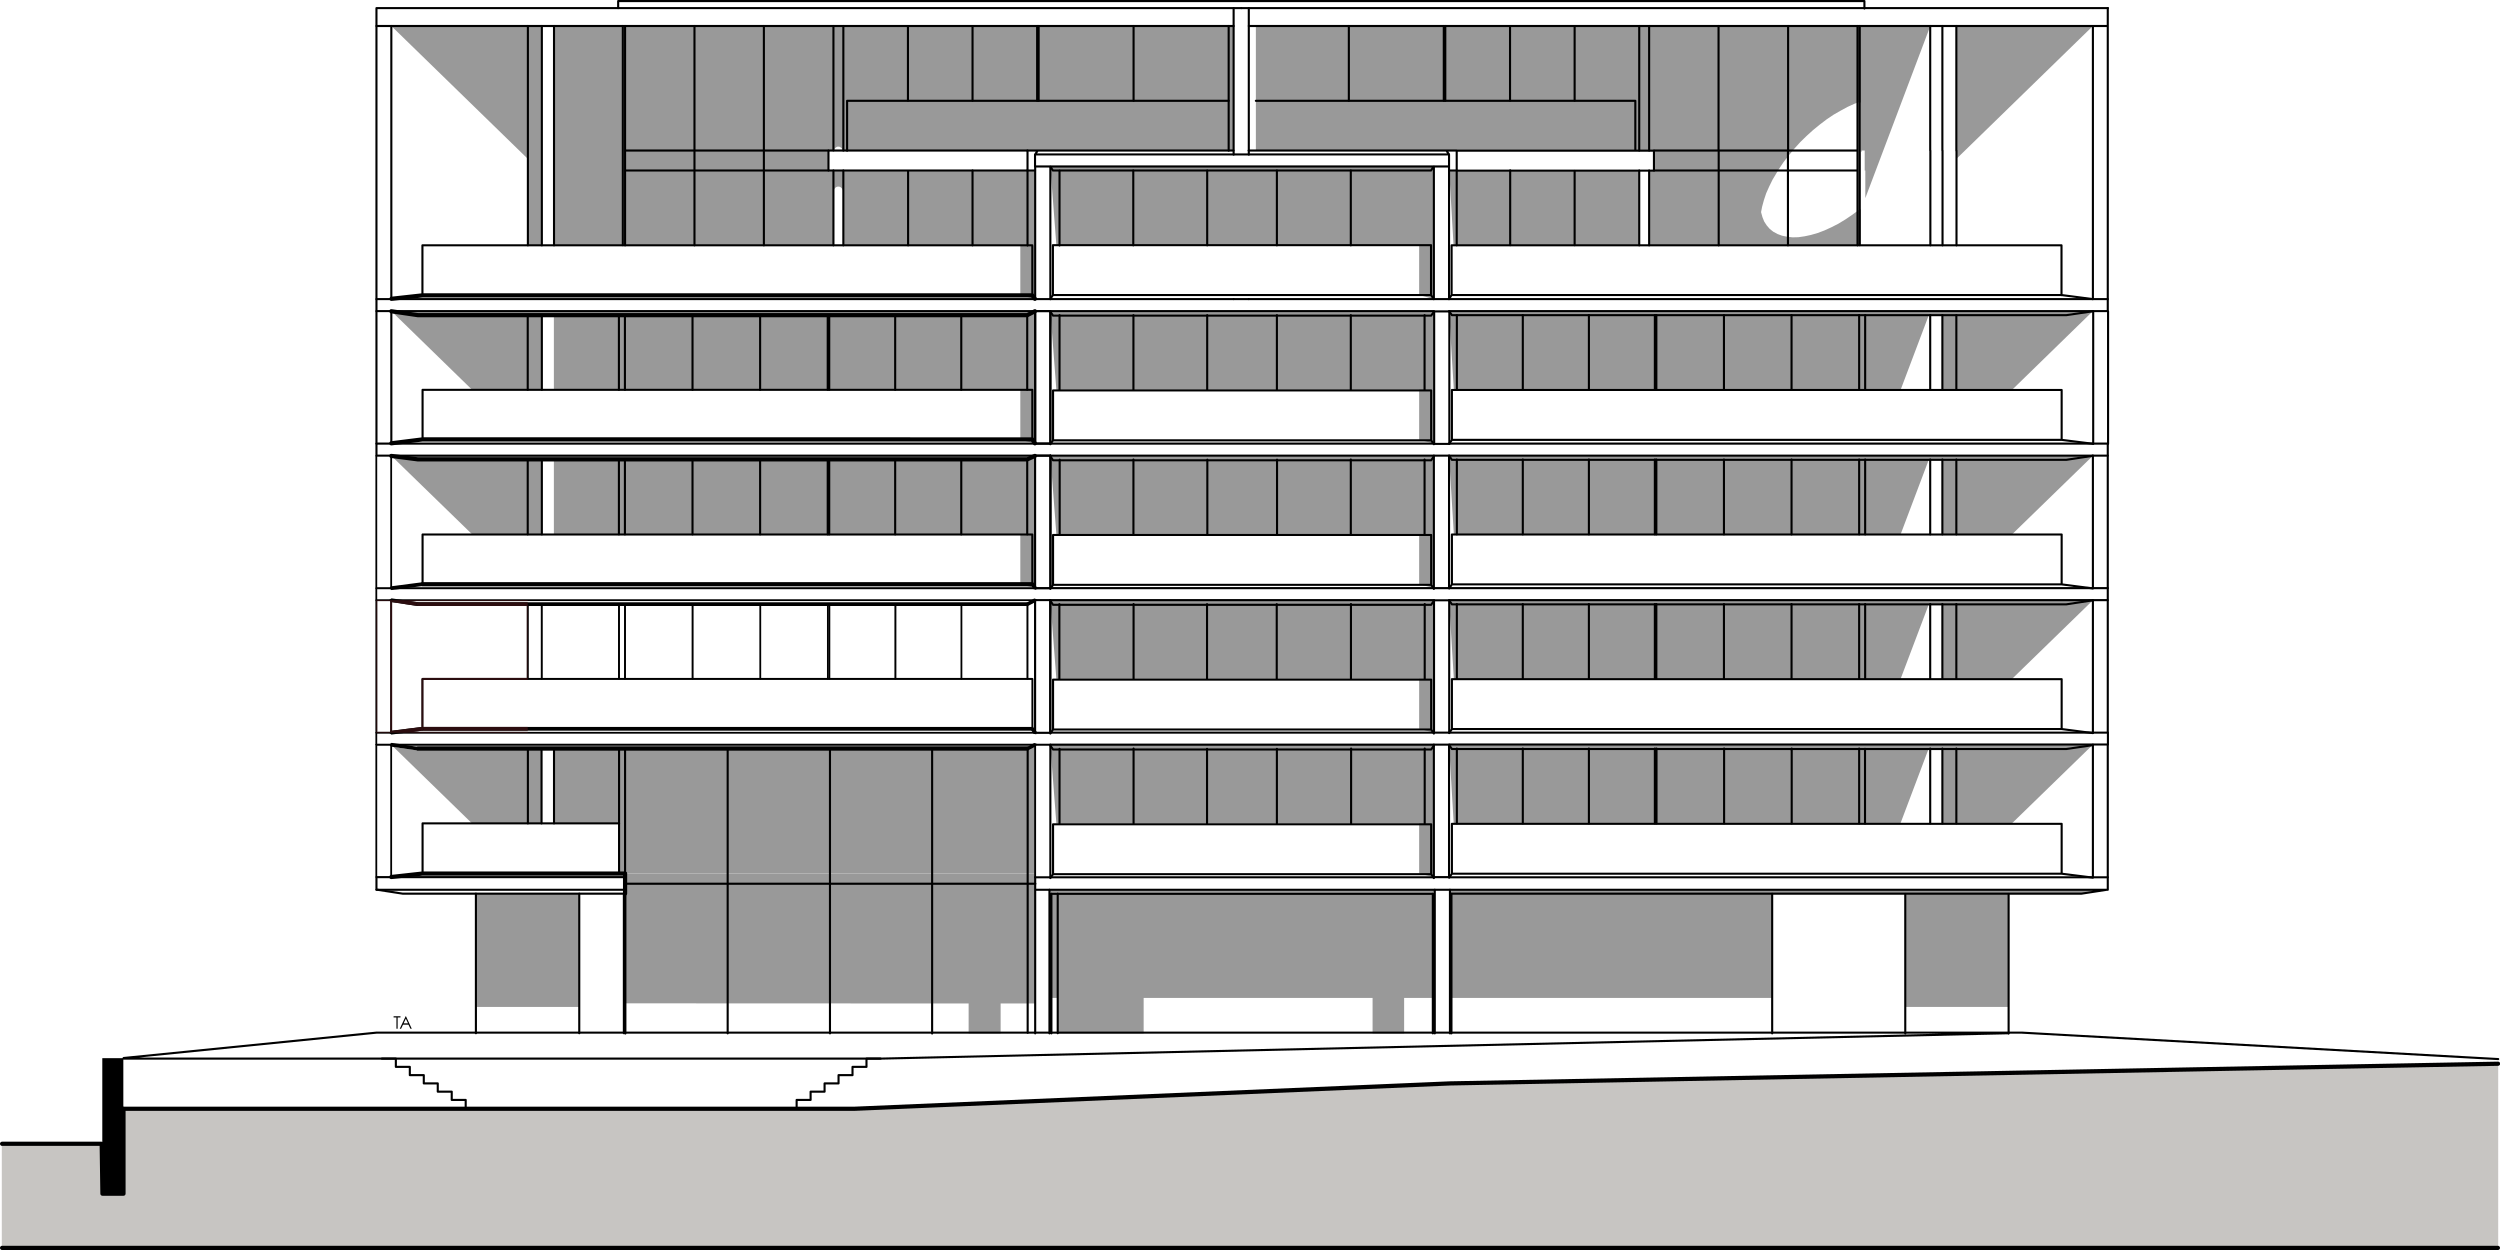 <?xml version="1.0" encoding="UTF-8"?>
<svg id="Calque_2" data-name="Calque 2" xmlns="http://www.w3.org/2000/svg" viewBox="0 0 166.42 83.21">
  <g id="Calque_1-2" data-name="Calque 1">
    <polygon points=".12 83.09 .12 76.13 6.75 76.13 6.81 79.47 8.21 79.47 8.21 73.8 56.83 73.8 96.55 72.1 146.42 71.16 166.3 70.79 166.3 83.09 .12 83.09" fill="#c7c5c2" stroke-width="0"/>
    <path d="m6.77,76.14H.14m6.68,3.32l-.05-3.32m1.45,3.32h-1.4m1.4-5.66v5.66m48.62-5.65H8.22m88.32-1.69l-39.7,1.69m89.57-2.63l-49.86.94m69.74-1.31l-19.88.37M.14,83.07h166.14" fill="none" stroke="#000" stroke-linecap="round" stroke-linejoin="round" stroke-width=".28"/>
    <polygon points="95.45 49.57 69.98 49.57 69.92 49.63 70.32 54.82 94.47 54.82 94.47 58.14 95.45 58.4 95.45 49.57" fill="#999" stroke-width="0"/>
    <polygon points="68.51 49.64 27.3 49.64 27.83 49.71 27.93 49.86 27.79 49.96 26.19 49.72 31.43 54.82 36.06 54.82 36.06 49.84 36.87 49.84 36.87 54.82 41.21 54.82 41.21 58.14 41.6 58.14 68.84 58.14 68.84 49.75 68.45 49.95 68.28 49.89 68.34 49.73 68.51 49.64" fill="#999" stroke-width="0"/>
    <polygon points="82.12 1.72 36.87 1.72 36.87 16.32 47.25 16.32 48.46 16.32 48.57 16.32 50.39 16.32 50.51 16.32 54.33 16.32 55.47 16.32 55.47 12.69 55.57 12.54 55.64 12.47 55.72 12.43 55.81 12.42 55.89 12.43 55.97 12.47 56.04 12.54 56.09 12.62 56.13 12.72 56.14 12.82 56.14 16.32 67.92 16.32 68.91 16.32 68.91 11.35 55.14 11.35 55.14 10.02 55.47 10.02 55.49 10.02 55.52 10.02 55.52 9.96 55.57 9.88 55.64 9.82 55.72 9.77 55.81 9.76 55.89 9.77 55.97 9.82 56.04 9.88 56.09 9.96 56.11 10.02 78.22 10.02 82.12 10.02 82.12 1.72" fill="#999" stroke-width="0"/>
    <polygon points="95.51 59.23 69.86 59.23 69.99 60.95 69.99 66.43 70.41 66.43 70.41 68.79 76.13 68.79 76.13 66.43 91.37 66.43 91.37 68.79 93.47 68.79 93.47 66.43 95.38 66.43 95.38 68.79 95.51 68.79 95.51 59.23" fill="#999" stroke-width="0"/>
    <path d="m139.33,49.57h-42.87l.31,5.24h29.74l1.88-4.98h.91v4.98h4.63l5.39-5.24Zm-15.17,5.24v-.07.07Z" fill="#999" stroke-width="0"/>
    <polygon points="140.32 59.23 96.53 59.23 96.63 60.95 96.63 66.43 117.99 66.43 117.99 59.5 126.82 59.5 126.82 67.03 133.7 67.03 133.7 59.5 138.57 59.5 140.32 59.23" fill="#999" stroke-width="0"/>
    <polygon points="36.06 1.72 26.04 1.72 35.13 10.57 35.13 16.32 36.06 16.32 36.06 1.72" fill="#999" stroke-width="0"/>
    <rect x="31.67" y="59.5" width="6.88" height="7.53" fill="#999" stroke-width="0"/>
    <polygon points="68.84 58.14 67.92 58.14 41.6 58.14 41.6 66.79 64.48 66.8 64.48 68.79 66.61 68.79 66.61 66.8 68.91 66.8 68.91 58.46 68.84 58.4 68.84 58.14" fill="#999" stroke-width="0"/>
    <polygon points="68.84 30.33 26.1 30.33 26.1 30.39 31.43 35.57 36.06 35.57 36.06 30.59 36.87 30.59 36.87 35.57 67.92 35.57 67.92 38.89 68.68 39.09 68.71 39.09 68.62 38.96 68.65 38.78 68.83 38.82 68.84 38.84 68.84 30.33" fill="#999" stroke-width="0"/>
    <polygon points="68.91 20.7 26.04 20.7 31.43 25.95 36.06 25.95 36.06 20.97 36.87 20.97 36.87 25.95 67.92 25.95 67.92 29.27 68.91 29.53 68.91 20.7" fill="#999" stroke-width="0"/>
    <polygon points="95.45 39.95 69.98 39.95 69.92 40.01 70.32 45.19 94.47 45.19 94.47 48.51 95.45 48.78 95.45 39.95" fill="#999" stroke-width="0"/>
    <polygon points="95.45 30.33 69.92 30.33 70.32 35.57 94.47 35.57 94.47 38.89 95.45 39.15 95.45 30.33" fill="#999" stroke-width="0"/>
    <polygon points="95.45 20.7 69.92 20.7 70.32 25.95 94.47 25.95 94.47 29.27 95.45 29.53 95.45 20.7" fill="#999" stroke-width="0"/>
    <polygon points="139.33 39.95 96.46 39.95 96.78 45.19 126.52 45.19 128.4 40.22 129.31 40.22 129.31 45.19 133.94 45.19 139.33 39.95" fill="#999" stroke-width="0"/>
    <polygon points="139.33 30.33 96.46 30.33 96.78 35.57 126.52 35.57 128.4 30.59 129.31 30.59 129.31 35.57 133.94 35.57 139.33 30.33" fill="#999" stroke-width="0"/>
    <polygon points="139.33 20.7 96.46 20.7 96.78 25.95 126.52 25.95 128.4 20.97 129.31 20.97 129.31 25.95 133.94 25.95 139.33 20.7" fill="#999" stroke-width="0"/>
    <rect x="6.81" y="70.44" width="1.4" height="9.02" stroke-width="0"/>
    <polygon points="139.33 1.72 130.24 1.72 130.24 10.57 139.33 1.72" fill="#999" stroke-width="0"/>
    <polygon points="128.5 1.72 83.6 1.72 83.6 10.02 110.11 10.02 110.11 11.35 109.78 11.35 109.78 16.32 117.12 16.32 117.19 16.32 123.76 16.32 123.78 16.32 123.87 16.32 123.87 13.91 123.78 13.99 123.76 13.99 123.76 13.96 123.3 14.3 122.84 14.61 122.38 14.89 121.91 15.13 121.45 15.34 121 15.51 120.55 15.64 120.13 15.73 119.72 15.79 119.33 15.8 118.97 15.76 118.63 15.69 118.33 15.58 118.05 15.43 117.81 15.24 117.61 15.01 117.44 14.75 117.32 14.45 117.23 14.12 117.23 14.12 117.3 13.76 117.42 13.32 117.57 12.87 117.77 12.42 118 11.95 118.14 11.72 118.36 11.35 118.42 11.25 118.73 10.79 119.08 10.34 119.45 9.89 119.84 9.46 120.26 9.05 120.69 8.66 121.13 8.3 121.54 7.99 121.59 7.95 122.05 7.64 122.52 7.37 122.98 7.12 123.44 6.91 123.76 6.79 123.76 6.84 123.78 6.85 123.85 6.82 123.87 6.82 123.87 10.05 123.87 10.1 123.92 10.1 123.92 10.02 124.13 10.02 124.13 11.35 124.17 11.35 124.17 13.19 128.5 1.72" fill="#999" stroke-width="0"/>
    <polygon points="67.92 16.32 67.92 19.64 68.91 19.91 68.91 16.32 67.92 16.32" fill="#999" stroke-width="0"/>
    <polygon points="109.11 11.35 96.47 11.35 96.76 16.32 109.11 16.32 109.11 11.35" fill="#999" stroke-width="0"/>
    <polygon points="95.45 11.08 69.92 11.08 70.32 16.32 94.47 16.32 94.47 19.64 95.45 19.91 95.45 11.08" fill="#999" stroke-width="0"/>
    <path d="m68.91,58.4h1.01m0,0v-8.82m.61,5.24v-4.97m53.62,0v4.97m-82.94,0v-4.97m43.79,0v4.97m-4.65-4.97v4.97m37.62,4.68v9.29" fill="none" stroke="#000" stroke-linecap="round" stroke-linejoin="round" stroke-width=".14"/>
    <polygon points="68.91 49.51 68.84 49.57 68.91 49.64 69.92 49.64 69.98 49.57 69.92 49.51 68.91 49.51" stroke-width="0"/>
    <polygon points="68.84 49.57 68.84 58.4 68.91 58.46 68.97 58.4 68.97 49.57 68.91 49.51 68.84 49.57" stroke-width="0"/>
    <path d="m35.14,54.81v-4.96m.91,4.96v-4.96" fill="none" stroke="#000" stroke-linecap="round" stroke-linejoin="round" stroke-width=".14"/>
    <polygon points="25.98 49.57 25.98 58.4 26.04 58.46 26.1 58.4 26.1 49.57 26.04 49.51 25.98 49.57" stroke-width="0"/>
    <polygon points="24.99 49.57 24.99 58.4 25.05 58.46 25.11 58.4 25.11 49.57 25.05 49.51 24.99 49.57" stroke-width="0"/>
    <path d="m70.41,68.78v-9.29m-31.85,9.29v-9.29m-6.88,9.29v-9.29M83.13,1.73h57.18m-.99,18.18V1.73m.99,18.18V.54m-103.43,15.79V1.73m-11.82,18.18V1.73m0,0h.99m0,18.18V1.73m9.09,14.6V1.73m.93,14.6V1.73m59.44,57.5h1.01m0,9.56v-9.56m.1,9.56v-9.29m-1.24,9.29v-9.29m.13,9.29v-9.56m-26.6,0h.95m0,9.56v-9.56m.13,9.56v-9.29m-1.08,9.29v-10.39m12.88-48.37V1.73m.33,18.18h1.01m47.1,34.9v-4.98m9.09,8.56v-8.82m.99,8.82v-8.82m-11.82,5.24v-4.98m.81,4.98v-4.98m-33.85,8.56v-8.82m0,0h1.01m-1.62,5.24v-4.98m.61,8.56h1.01m0,0v-8.82m-59.58,5.24v-4.98" fill="none" stroke="#000" stroke-linecap="round" stroke-linejoin="round" stroke-width=".14"/>
    <polygon points="68.84 39.95 68.84 48.78 68.91 48.84 68.97 48.78 68.97 39.95 68.91 39.89 68.84 39.95" stroke-width="0"/>
    <line x1="69.92" y1="48.77" x2="69.92" y2="39.96" fill="none" stroke="#000" stroke-linecap="round" stroke-linejoin="round" stroke-width=".14"/>
    <polygon points="68.91 48.72 68.84 48.78 68.91 48.84 69.92 48.84 69.98 48.78 69.92 48.72 68.91 48.72" stroke-width="0"/>
    <polygon points="68.91 39.89 68.84 39.95 68.91 40.01 69.92 40.01 69.98 39.95 69.92 39.89 68.91 39.89" stroke-width="0"/>
    <polygon points="24.99 39.95 24.99 48.78 25.05 48.84 25.11 48.78 25.11 39.95 25.05 39.89 24.99 39.95" stroke-width="0"/>
    <polygon points="25.98 39.95 25.98 48.78 26.04 48.84 26.1 48.78 26.1 39.95 26.04 39.89 25.98 39.95" stroke-width="0"/>
    <path d="m140.31,48.77v-8.81m-.99,8.81v-8.81m-43.86,0h1.01m-1.01,8.81h1.01m0,0v-8.81m-1.01,8.81v-8.81" fill="none" stroke="#000" stroke-linecap="round" stroke-linejoin="round" stroke-width=".14"/>
    <polygon points="68.84 30.33 68.84 39.15 68.91 39.22 68.97 39.15 68.97 30.33 68.91 30.26 68.84 30.33" stroke-width="0"/>
    <line x1="69.92" y1="39.15" x2="69.92" y2="30.34" fill="none" stroke="#000" stroke-linecap="round" stroke-linejoin="round" stroke-width=".14"/>
    <polygon points="68.91 39.09 68.84 39.15 68.91 39.22 69.92 39.22 69.98 39.15 69.92 39.09 68.91 39.09" stroke-width="0"/>
    <line x1="68.91" y1="30.33" x2="69.91" y2="30.33" fill="none" stroke="#000" stroke-linecap="round" stroke-linejoin="round" stroke-width=".14"/>
    <polygon points="24.99 30.33 24.99 39.15 25.05 39.22 25.11 39.15 25.11 30.33 25.05 30.26 24.99 30.33" stroke-width="0"/>
    <polygon points="25.98 30.33 25.98 39.15 26.04 39.22 26.1 39.15 26.1 30.33 26.04 30.26 25.98 30.33" stroke-width="0"/>
    <path d="m55.48,16.33v-4.98m0,4.98v-4.98m.66-1.33V1.73m0,14.6v-4.98m4.3-4.65V1.76m4.3,0v4.94m-23.28,9.62V1.73m.15,8.29h13.54m0,1.33h-13.54m0,4.98V1.73m4.62,0v14.6m4.62,0V1.73m18.29,0v4.98m6.32-4.98v4.98m-6.42,0V1.73m54.72,53.08v-4.98m-82.15,8.29v-8.29m59.76,4.98v-4.98m-4.39,0v4.98m13.18,0v-4.98m-4.39,4.98v-4.98m4.5,0v4.98m-20.33,0v-4.98m-14.48,4.98v-4.98m39.31,4.98v-4.98m4.5,0v4.98m-.02-4.94v.05m-50.84-.08v18.91m-7.96-57.36v4.94m4.29-4.98v4.98m-23.21,43.16v9.29m0-8.29v.63m0-.63v.63m0-.63v.63m0,0v-.63m0,0v.63m13.72,7.67v-18.95m-6.81,0v18.95m-6.91-8.29v.63m.1-1.62v9.29m0-9.97h27.29m-6.87,9.97v-18.95m71.66,18.95v-9.29m-6.88,9.29v-9.29m12.51-29.96v-8.82m.99,8.82v-8.82m-44.86,8.82v-8.82m0,0h1.01m-1.01,8.82h1.01m0,0v-8.82M25.06,29.53v-8.82m.99,8.82v-8.82m42.86,8.82v-8.82m0,0h1.01m-1.01,8.82h1.01m0,0v-8.82m70.39,18.44v-8.82m-.99,8.82v-8.82m-43.87,0h1.01m-1.01,8.82h1.01m0,0v-8.82m-1.01,8.82v-8.82" fill="none" stroke="#000" stroke-linecap="round" stroke-linejoin="round" stroke-width=".14"/>
    <polygon points="41.14 40.22 41.14 45.19 41.2 45.26 41.27 45.19 41.27 40.22 41.2 40.15 41.14 40.22" stroke-width="0"/>
    <polygon points="35.07 40.22 35.07 45.19 35.13 45.26 35.2 45.19 35.2 40.22 35.13 40.15 35.07 40.22" stroke-width="0"/>
    <polygon points="46.04 40.22 46.04 45.19 46.11 45.26 46.17 45.19 46.17 40.22 46.11 40.15 46.04 40.22" stroke-width="0"/>
    <polygon points="50.55 40.22 50.55 45.19 50.61 45.26 50.67 45.19 50.67 40.22 50.61 40.15 50.55 40.22" stroke-width="0"/>
    <polygon points="55.05 40.22 55.05 45.19 55.11 45.26 55.17 45.19 55.17 40.22 55.11 40.15 55.05 40.22" stroke-width="0"/>
    <polygon points="68.33 40.22 68.33 45.19 68.39 45.26 68.46 45.19 68.46 40.22 68.39 40.15 68.33 40.22" stroke-width="0"/>
    <polygon points="59.54 40.22 59.54 45.19 59.6 45.26 59.67 45.19 59.67 40.22 59.6 40.15 59.54 40.22" stroke-width="0"/>
    <polygon points="55.15 40.22 55.15 45.19 55.21 45.26 55.27 45.19 55.27 40.22 55.21 40.15 55.15 40.22" stroke-width="0"/>
    <polygon points="63.94 40.22 63.94 45.19 64 45.26 64.06 45.19 64.06 40.22 64 40.15 63.94 40.22" stroke-width="0"/>
    <polygon points="41.54 40.22 41.54 45.19 41.6 45.26 41.67 45.19 41.67 40.22 41.6 40.15 41.54 40.22" stroke-width="0"/>
    <path d="m69.91,48.77v-8.82m.61,5.24v-4.97m14.47,0v4.97m-4.64-4.97v4.97m-38.75-19.24v-4.97m22.39,0v4.97m-8.79,0v-4.97m4.39,0v4.97m8.79-4.97v4.97m-13.28-4.97v4.97m-4.5,0v-4.97m-4.5,4.97v-4.97m-10.97,4.97v-4.97m6.07,4.97v-4.97m.4,14.59v-4.97m22.39,0v4.97m-8.79,0v-4.97m4.39,0v4.97m8.79-4.97v4.97m-13.28-4.97v4.97m-4.5,0v-4.97m-4.5,4.97v-4.97m-10.97,4.97v-4.97m6.07,4.97v-4.97" fill="none" stroke="#000" stroke-linecap="round" stroke-linejoin="round" stroke-width=".14"/>
    <polygon points="68.91 48.72 68.84 48.78 68.91 48.84 69.92 48.84 69.98 48.78 69.92 48.72 68.91 48.72" stroke-width="0"/>
    <polygon points="68.91 39.89 68.84 39.95 68.91 40.01 69.92 40.01 69.98 39.95 69.92 39.89 68.91 39.89" stroke-width="0"/>
    <polygon points="68.84 39.95 68.84 48.78 68.91 48.84 68.97 48.78 68.97 39.95 68.91 39.89 68.84 39.95" stroke-width="0"/>
    <path d="m69.93,39.15v-8.82m.61,5.24v-4.97m14.47,0v4.97m-4.64-4.97v4.97m9.56,9.61v-4.97m-14.47,4.97v-4.97m19.38,4.97v-4.97" fill="none" stroke="#000" stroke-linecap="round" stroke-linejoin="round" stroke-width=".14"/>
    <polygon points="68.91 39.09 68.84 39.15 68.91 39.22 69.92 39.22 69.98 39.15 69.92 39.09 68.91 39.09" stroke-width="0"/>
    <line x1="68.91" y1="30.33" x2="69.91" y2="30.33" fill="none" stroke="#000" stroke-linecap="round" stroke-linejoin="round" stroke-width=".14"/>
    <polygon points="68.84 30.33 68.84 39.15 68.91 39.22 68.97 39.15 68.97 30.33 68.91 30.26 68.84 30.33" stroke-width="0"/>
    <path d="m89.92,25.95v-4.97m-14.47,4.97v-4.97m19.38,4.97v-4.97m-25.92,8.55v-8.82m0,0h1.01m-1.01,8.82h1.01m0,0v-8.82m.61,5.24v-4.97m14.47,0v4.97m-4.64-4.97v4.97m9.56,9.61v-4.97m-14.47,4.97v-4.97m19.38,4.97v-4.97" fill="none" stroke="#000" stroke-linecap="round" stroke-linejoin="round" stroke-width=".14"/>
    <polygon points="36 40.22 36 45.19 36.06 45.26 36.13 45.19 36.13 40.22 36.06 40.15 36 40.22" stroke-width="0"/>
    <path d="m69.92,39.15h25.53m44.86,0h-43.85m43.85.8v-.8m-43.85.8h43.85m-70.39-9.62h25.53m-70.39-.8h43.85m-43.85.8v-.8m43.85.8H25.06m44.86-.8h25.53m44.86,0h-43.85m43.85.8v-.8m-43.85.8h43.85m-70.39-9.62h25.53m-70.39-.8h57.06m-57.06.8v-.8m43.85.8H25.06m115.25-.8h-57.18m57.18.8v-.8m-43.85.8h43.85M25.06,58.39h16.55m-16.55.83v-.83m1.75,1.1l-1.75-.27m16.55.27h-14.8m63.11-43.16v-4.98m-14.48,4.98v-4.98m9.56,0v4.98m-4.64-4.98v4.98m16.61-4.98v4.98m-14.85-6.04V.54m1.01,9.75V.54m-14.73,10.82v4.98m2.13,0v-4.98m-1.62,8.56v-8.82m1.01,8.82v-8.82m25.53,8.82v-8.82m1.01,8.82v-9.63m33.77-.25V1.73m-.93,8.29V1.73m-.81,8.29V1.73m-9.47,8.29v6.31m-4.62-6.31V1.73m9.25,8.29h-13.54m0,1.33h13.54m4.85,4.98v-6.31m1.74,6.31v-6.31m-.93,6.31v-6.31m-19.53,0V1.73m0,14.6v-4.98m0,4.98v-4.98m-.66-1.33V1.73m0,14.6v-4.98m-4.3-4.65V1.76m-4.3,0v4.94m23.28,9.62V1.73m-.15,14.6V1.73m-4.62,0v8.29m-4.62,6.31v-6.31M96.11,1.73v4.98m-6.32-4.98v4.98m6.42,0V1.73m8.61,9.65v4.94m-4.29-4.98v4.98m-45.05-6.31V1.73m68.28,24.22v-4.98m-22.39,4.98v-4.98m-4.39,0v4.98m13.18,0v-4.98m-4.39,4.98v-4.98m4.49,0v4.98m4.5,0v-4.98m4.5,0v4.98m10.97,0v-4.98m-1.74,4.98v-4.98m.81,4.98v-4.98m-5.14,0v4.98m-.4,9.62v-4.98m-22.39,4.98v-4.98m-4.39,0v4.98m13.18,0v-4.98m-4.39,4.98v-4.98m4.49,0v4.98m4.5,0v-4.98m4.5,0v4.98m10.97,0v-4.98m-1.74,4.98v-4.98m.81,4.98v-4.98m-5.14,0v4.98m-.4,9.62v-4.98m-22.39,4.98v-4.98m-4.39,0v4.98m13.18,0v-4.98m-4.39,4.98v-4.98m4.49,0v4.98m4.5,0v-4.98m4.5,0v4.98m10.97,0v-4.98m-1.74,4.98v-4.98m.81,4.98v-4.98m-5.14,0v4.98M36.07,25.95v-4.98m0,14.6v-4.98" fill="none" stroke="#000" stroke-linecap="round" stroke-linejoin="round" stroke-width=".14"/>
    <polygon points="25.05 39.89 24.99 39.95 25.05 40.01 68.91 40.01 68.97 39.95 68.91 39.89 25.05 39.89" stroke-width="0"/>
    <polygon points="24.99 39.15 24.99 39.95 25.05 40.01 25.11 39.95 25.11 39.15 25.05 39.09 24.99 39.15" stroke-width="0"/>
    <polygon points="25.05 39.09 24.99 39.15 25.05 39.22 68.91 39.22 68.97 39.15 68.91 39.09 25.05 39.09" stroke-width="0"/>
    <path d="m69.93,48.77h25.53m44.86,0h-43.84m43.84.79v-.79m-43.84.79h43.84m-70.38-9.61h25.53" fill="none" stroke="#000" stroke-linecap="round" stroke-linejoin="round" stroke-width=".14"/>
    <polygon points="25.05 49.51 24.99 49.57 25.05 49.64 68.91 49.64 68.97 49.57 68.91 49.51 25.05 49.51" stroke-width="0"/>
    <polygon points="24.99 48.78 24.99 49.57 25.05 49.64 25.11 49.57 25.11 48.78 25.05 48.72 24.99 48.78" stroke-width="0"/>
    <polygon points="25.05 48.72 24.99 48.78 25.05 48.84 68.91 48.84 68.97 48.78 68.91 48.72 25.05 48.72" stroke-width="0"/>
    <path d="m41.21,54.81v3.32m-13.08-3.32h13.08m-13.08,3.32v-3.32m110.43,4.68h-41.93m43.68-.27l-1.75.27M55.15,11.35v-1.33m13.25,1.33h-13.25m13.25-1.33v1.33m-13.25-1.33h13.25M26.05,1.73h56.07M25.06.54h57.57M25.06,1.73V.54m44.8,58.69h25.65m-25.59-.83h25.53m-70.39.83h16.55m53.77.27h-25.39m70.32-1.1h-43.85m43.85.83v-.83m-43.79.83h43.79m-70.39-9.66h25.53" fill="none" stroke="#000" stroke-linecap="round" stroke-linejoin="round" stroke-width=".14"/>
    <path d="m28.13,58.15l-2.08.23m15.53-.23h-13.45" fill="none" stroke="#000" stroke-linecap="round" stroke-linejoin="round" stroke-width=".28"/>
    <polygon points="25.92 49.56 26.02 49.7 27.79 49.96 27.93 49.86 27.83 49.72 26.06 49.45 25.92 49.56" stroke-width="0"/>
    <line x1="27.83" y1="49.83" x2="68.38" y2="49.83" fill="none" stroke="#000" stroke-linecap="round" stroke-linejoin="round" stroke-width=".28"/>
    <polygon points="68.34 49.73 68.28 49.89 68.45 49.95 68.96 49.69 69.02 49.52 68.85 49.46 68.34 49.73" stroke-width="0"/>
    <polygon points="28.06 45.19 28.06 48.51 28.12 48.57 28.18 48.51 28.18 45.19 28.12 45.13 28.06 45.19" stroke-width="0"/>
    <polygon points="28.12 45.13 28.06 45.19 28.12 45.26 68.72 45.26 68.79 45.19 68.72 45.13 28.12 45.13" stroke-width="0"/>
    <polygon points="68.66 45.19 68.66 48.51 68.72 48.57 68.79 48.51 68.79 45.19 68.72 45.13 68.66 45.19" stroke-width="0"/>
    <polygon points="68.62 48.58 68.8 48.85 68.98 48.88 69.01 48.71 68.83 48.44 68.65 48.41 68.62 48.58" stroke-width="0"/>
    <polygon points="28.12 48.39 28 48.51 28.12 48.64 68.72 48.64 68.85 48.51 68.72 48.39 28.12 48.39" stroke-width="0"/>
    <polygon points="26.02 48.65 25.92 48.79 26.05 48.9 28.14 48.63 28.24 48.5 28.1 48.39 26.02 48.65" stroke-width="0"/>
    <polygon points="25.92 39.93 26.02 40.07 27.79 40.34 27.93 40.23 27.83 40.09 26.06 39.83 25.92 39.93" stroke-width="0"/>
    <polygon points="27.81 40.09 27.68 40.22 27.81 40.34 68.39 40.34 68.52 40.22 68.39 40.09 27.81 40.09" stroke-width="0"/>
    <polygon points="68.34 40.11 68.28 40.27 68.45 40.33 68.96 40.06 69.02 39.89 68.85 39.84 68.34 40.11" stroke-width="0"/>
    <path d="m68.72,35.58v3.3m-40.59-3.3h40.59m-40.59,3.3v-3.3" fill="none" stroke="#000" stroke-linecap="round" stroke-linejoin="round" stroke-width=".14"/>
    <polygon points="68.62 38.96 68.8 39.22 68.98 39.26 69.01 39.08 68.83 38.82 68.65 38.78 68.62 38.96" stroke-width="0"/>
    <line x1="68.71" y1="38.89" x2="28.14" y2="38.89" fill="none" stroke="#000" stroke-linecap="round" stroke-linejoin="round" stroke-width=".28"/>
    <polygon points="26.02 39.03 25.92 39.17 26.05 39.28 28.14 39.01 28.24 38.87 28.1 38.76 26.02 39.03" stroke-width="0"/>
    <path d="m68.38,30.58l.51-.23m-41.07.23h40.55m-42.32-.23l1.77.23" fill="none" stroke="#000" stroke-linecap="round" stroke-linejoin="round" stroke-width=".28"/>
    <path d="m68.72,25.95v3.3m-40.59-3.3h40.59m-40.59,3.3v-3.3" fill="none" stroke="#000" stroke-linecap="round" stroke-linejoin="round" stroke-width=".14"/>
    <path d="m68.38,20.98l.51-.26m-41.07.26h40.55m-42.32-.26l1.77.26m.31,8.27l-2.08.26m42.65-.26H28.14m40.75.26l-.18-.26" fill="none" stroke="#000" stroke-linecap="round" stroke-linejoin="round" stroke-width=".28"/>
    <path d="m96.65,20.98l-.18-.26m41.09.26h-40.91m42.67-.26l-1.77.26m-.31,4.98v3.32m-40.59-3.32h40.59m-40.59,3.32v-3.32m0,3.32l-.18.26m40.77-.26h-40.59m42.67.26l-2.08-.26m-40.59,1.33l-.18-.27m41.09.27h-40.91m42.67-.27l-1.77.27m-.31,4.97v3.32m-40.59-3.32h40.59m-40.59,3.32v-3.32m0,3.32l-.18.27m40.77-.27h-40.59m42.67.27l-2.08-.27m-40.59,1.33l-.18-.27m41.09.27h-40.91m42.67-.27l-1.77.27m-.31,4.98v3.32m-40.59-3.32h40.59m-40.59,3.32v-3.32m0,3.32l-.18.27m40.77-.27h-40.59m42.67.27l-2.08-.27m-40.59,1.33l-.18-.26m41.09.26h-40.91m42.67-.26l-1.77.26m-.31,4.98v3.32m-40.59-3.32h40.59m-40.59,3.32v-3.32m0,3.32l-.18.26m40.77-.26h-40.59m42.67.26l-2.08-.26m-41.97-37.15l.18-.26m-25.35.26h25.17m-25.35-.26l.18.26m25.17,4.98v3.32m-25.17-3.32h25.17m-25.17,3.32v-3.32m25.17,3.32l.18.26m-25.35-.26h25.17m-25.35.26l.18-.26m25.17,1.33l.18-.27m-25.35.27h25.17m-25.35-.27l.18.27m25.17,4.97v3.32m-25.17-3.32h25.17m-25.17,3.32v-3.32m25.17,3.32l.18.27m-25.35-.27h25.17m-25.35.27l.18-.27m25.17,1.33l.18-.27m-25.35.27h25.17m-25.35-.27l.18.27m25.17,4.98v3.32m-25.17-3.32h25.17m-25.17,3.32v-3.32m25.17,3.32l.18.27m-25.35-.27h25.17m-25.35.27l.18-.27m25.17,1.33l.18-.26m-25.35.26h25.17m-25.35-.26l.18.26m25.17,4.98v3.32m-25.17-3.32h25.17m-25.17,3.32v-3.32m25.17,3.32l.18.26m-25.35-.26h25.17m-25.35.26l.18-.26" fill="none" stroke="#000" stroke-linecap="round" stroke-linejoin="round" stroke-width=".14"/>
    <path d="m28.14,19.66l-2.08.23m42.65-.23H28.14m40.75.23l-.18-.23" fill="none" stroke="#000" stroke-linecap="round" stroke-linejoin="round" stroke-width=".28"/>
    <path d="m58.61,70.47l75.09-1.69m-125.48,1.69h50.4m75.96-1.73l31.72,1.76m-141.23-1.76h109.52m-126.36,1.69l16.84-1.69M56.39,6.71v3.32m25.4-3.32h-25.4" fill="none" stroke="#000" stroke-linecap="round" stroke-linejoin="round" stroke-width=".14"/>
    <path d="m96.29,10.02h.68m-.51,1.33h.51m-28.58,0h.51m-.51-1.33h.69m-.36,6.31v3.32m-40.6-3.32h40.6m-40.6,3.32v-3.32m109.11,0v3.32m-40.6-3.32h40.6m-40.6,3.32v-3.32m-.35-6.31l.17.25m-13.33-.25h13.16m-1.02,9.62l.18.27m-25.35-.27h25.17m-25.35.27l.18-.27m26.54,0l-.18.27m40.78-.27h-40.6m42.68.27l-2.08-.27m-68.15-9.62h13.03m-13.21.27l.18-.27m26.18,1.33l.18-.27m-25.35.27h25.17m-25.35-.27l.18.27m-1.19-.27h27.55m-27.55-.8h27.55m-27.55.8v-.8m26.36,6.04v3.32m-25.17-3.32h25.17m-25.17,3.32v-3.32M82.63.54h57.69m-16.21-.47v.5M82.63.07h41.47m-15.24,6.64v3.32m-25.26-3.32h25.26m1.24,4.65v-1.33m-13.13,1.33h13.13m-13.13-1.33v1.33m13.13-1.33h-13.13M41.15.07h41.47m-41.47.47V.07m16.53,70.4h.93m-.93.55v-.55m-.93.55h.93m-.93.55v-.55m-.93.55h.93m-.93.55v-.55m-.93.55h.93m-.93.55v-.55m-.93.55h.93m-.93.55v-.55m-.93.55h.93m-.93.55v-.55m-22.03.55h22.03m-22.03-.55v.55m-.93-.55h.93m-.93-.55v.55m-.93-.55h.93m-.93-.55v.55m-.93-.55h.93m-.93-.55v.55m-.93-.55h.93m-.93-.55v.55m-.93-.55h.93m-.93-.55v.55m-.93-.55h.93" fill="none" stroke="#000" stroke-linecap="round" stroke-linejoin="round" stroke-width=".14"/>
    <line x1="41.61" y1="58.15" x2="41.61" y2="59.48" fill="none" stroke="#000" stroke-linecap="round" stroke-linejoin="round" stroke-width=".28"/>
    <polygon points="26.2 67.65 26.2 67.73 26.39 67.73 26.39 68.48 26.47 68.48 26.47 67.73 26.66 67.73 26.66 67.65 26.2 67.65" stroke-width="0"/>
    <path d="m27.02,67.82l.14.3h-.29l.14-.3Zm-.01-.18l-.4.84h.09l.13-.27h.36l.13.27h.09l-.39-.84h-.02Z" stroke-width="0"/>
    <polygon points="26.88 39.95 27.29 40.01 35.13 40.01 35.13 39.95 26.88 39.95" fill="#2c0d0f" stroke-width="0"/>
    <rect x="25.05" y="40.01" width=".06" height="8.7" fill="#2c0d0f" stroke-width="0"/>
    <polygon points="25.98 48.71 26.02 48.65 26.1 48.64 26.1 40.09 26.02 40.07 25.98 40.01 25.98 48.71" fill="#2c0d0f" stroke-width="0"/>
    <rect x="35.07" y="40.34" width=".06" height="4.79" fill="#2c0d0f" stroke-width="0"/>
    <polygon points="25.11 39.95 25.05 40.01 25.11 40.01 25.98 40.01 25.93 39.95 25.11 39.95" fill="#2c0d0f" stroke-width="0"/>
    <polygon points="25.05 39.95 25.05 40.01 25.11 39.95 25.05 39.95" fill="#2c0d0f" stroke-width="0"/>
    <polygon points="25.11 48.72 25.05 48.72 25.05 48.78 25.93 48.78 25.98 48.72 25.11 48.72" fill="#2c0d0f" stroke-width="0"/>
    <polygon points="28.06 48.39 28.1 48.39 28.11 48.4 28.12 48.39 28.18 48.39 28.18 45.26 28.12 45.26 28.06 45.19 28.06 48.39" fill="#2c0d0f" stroke-width="0"/>
    <polygon points="27.51 48.72 27.02 48.78 35.13 48.78 35.13 48.72 27.51 48.72" fill="#2c0d0f" stroke-width="0"/>
    <polygon points="35.07 45.13 31.36 45.13 28.12 45.13 28.06 45.19 28.12 45.26 28.18 45.26 35.13 45.26 35.13 45.13 35.07 45.13" fill="#2c0d0f" stroke-width="0"/>
    <polygon points="28.18 48.39 28.12 48.39 28.11 48.4 28.24 48.5 28.14 48.63 28.12 48.64 35.13 48.64 35.13 48.39 28.18 48.39" fill="#2c0d0f" stroke-width="0"/>
    <polygon points="28.06 48.39 26.1 48.64 26.02 48.65 25.98 48.71 25.98 48.72 25.93 48.78 27.02 48.78 27.51 48.72 28.12 48.64 28.14 48.63 28.24 48.5 28.11 48.4 28.1 48.39 28.06 48.39" fill="#2c0d0f" stroke-width="0"/>
    <polygon points="25.93 39.95 25.98 40.01 25.98 40.01 26.02 40.07 26.1 40.09 26.19 40.1 27.79 40.34 27.8 40.33 27.68 40.22 27.81 40.09 27.82 40.09 27.29 40.01 26.88 39.95 25.93 39.95" fill="#2c0d0f" stroke-width="0"/>
    <polygon points="27.82 40.09 27.81 40.09 27.68 40.22 27.8 40.33 27.81 40.34 35.07 40.34 35.13 40.34 35.13 40.09 27.82 40.09" fill="#2c0d0f" stroke-width="0"/>
  </g>
</svg>